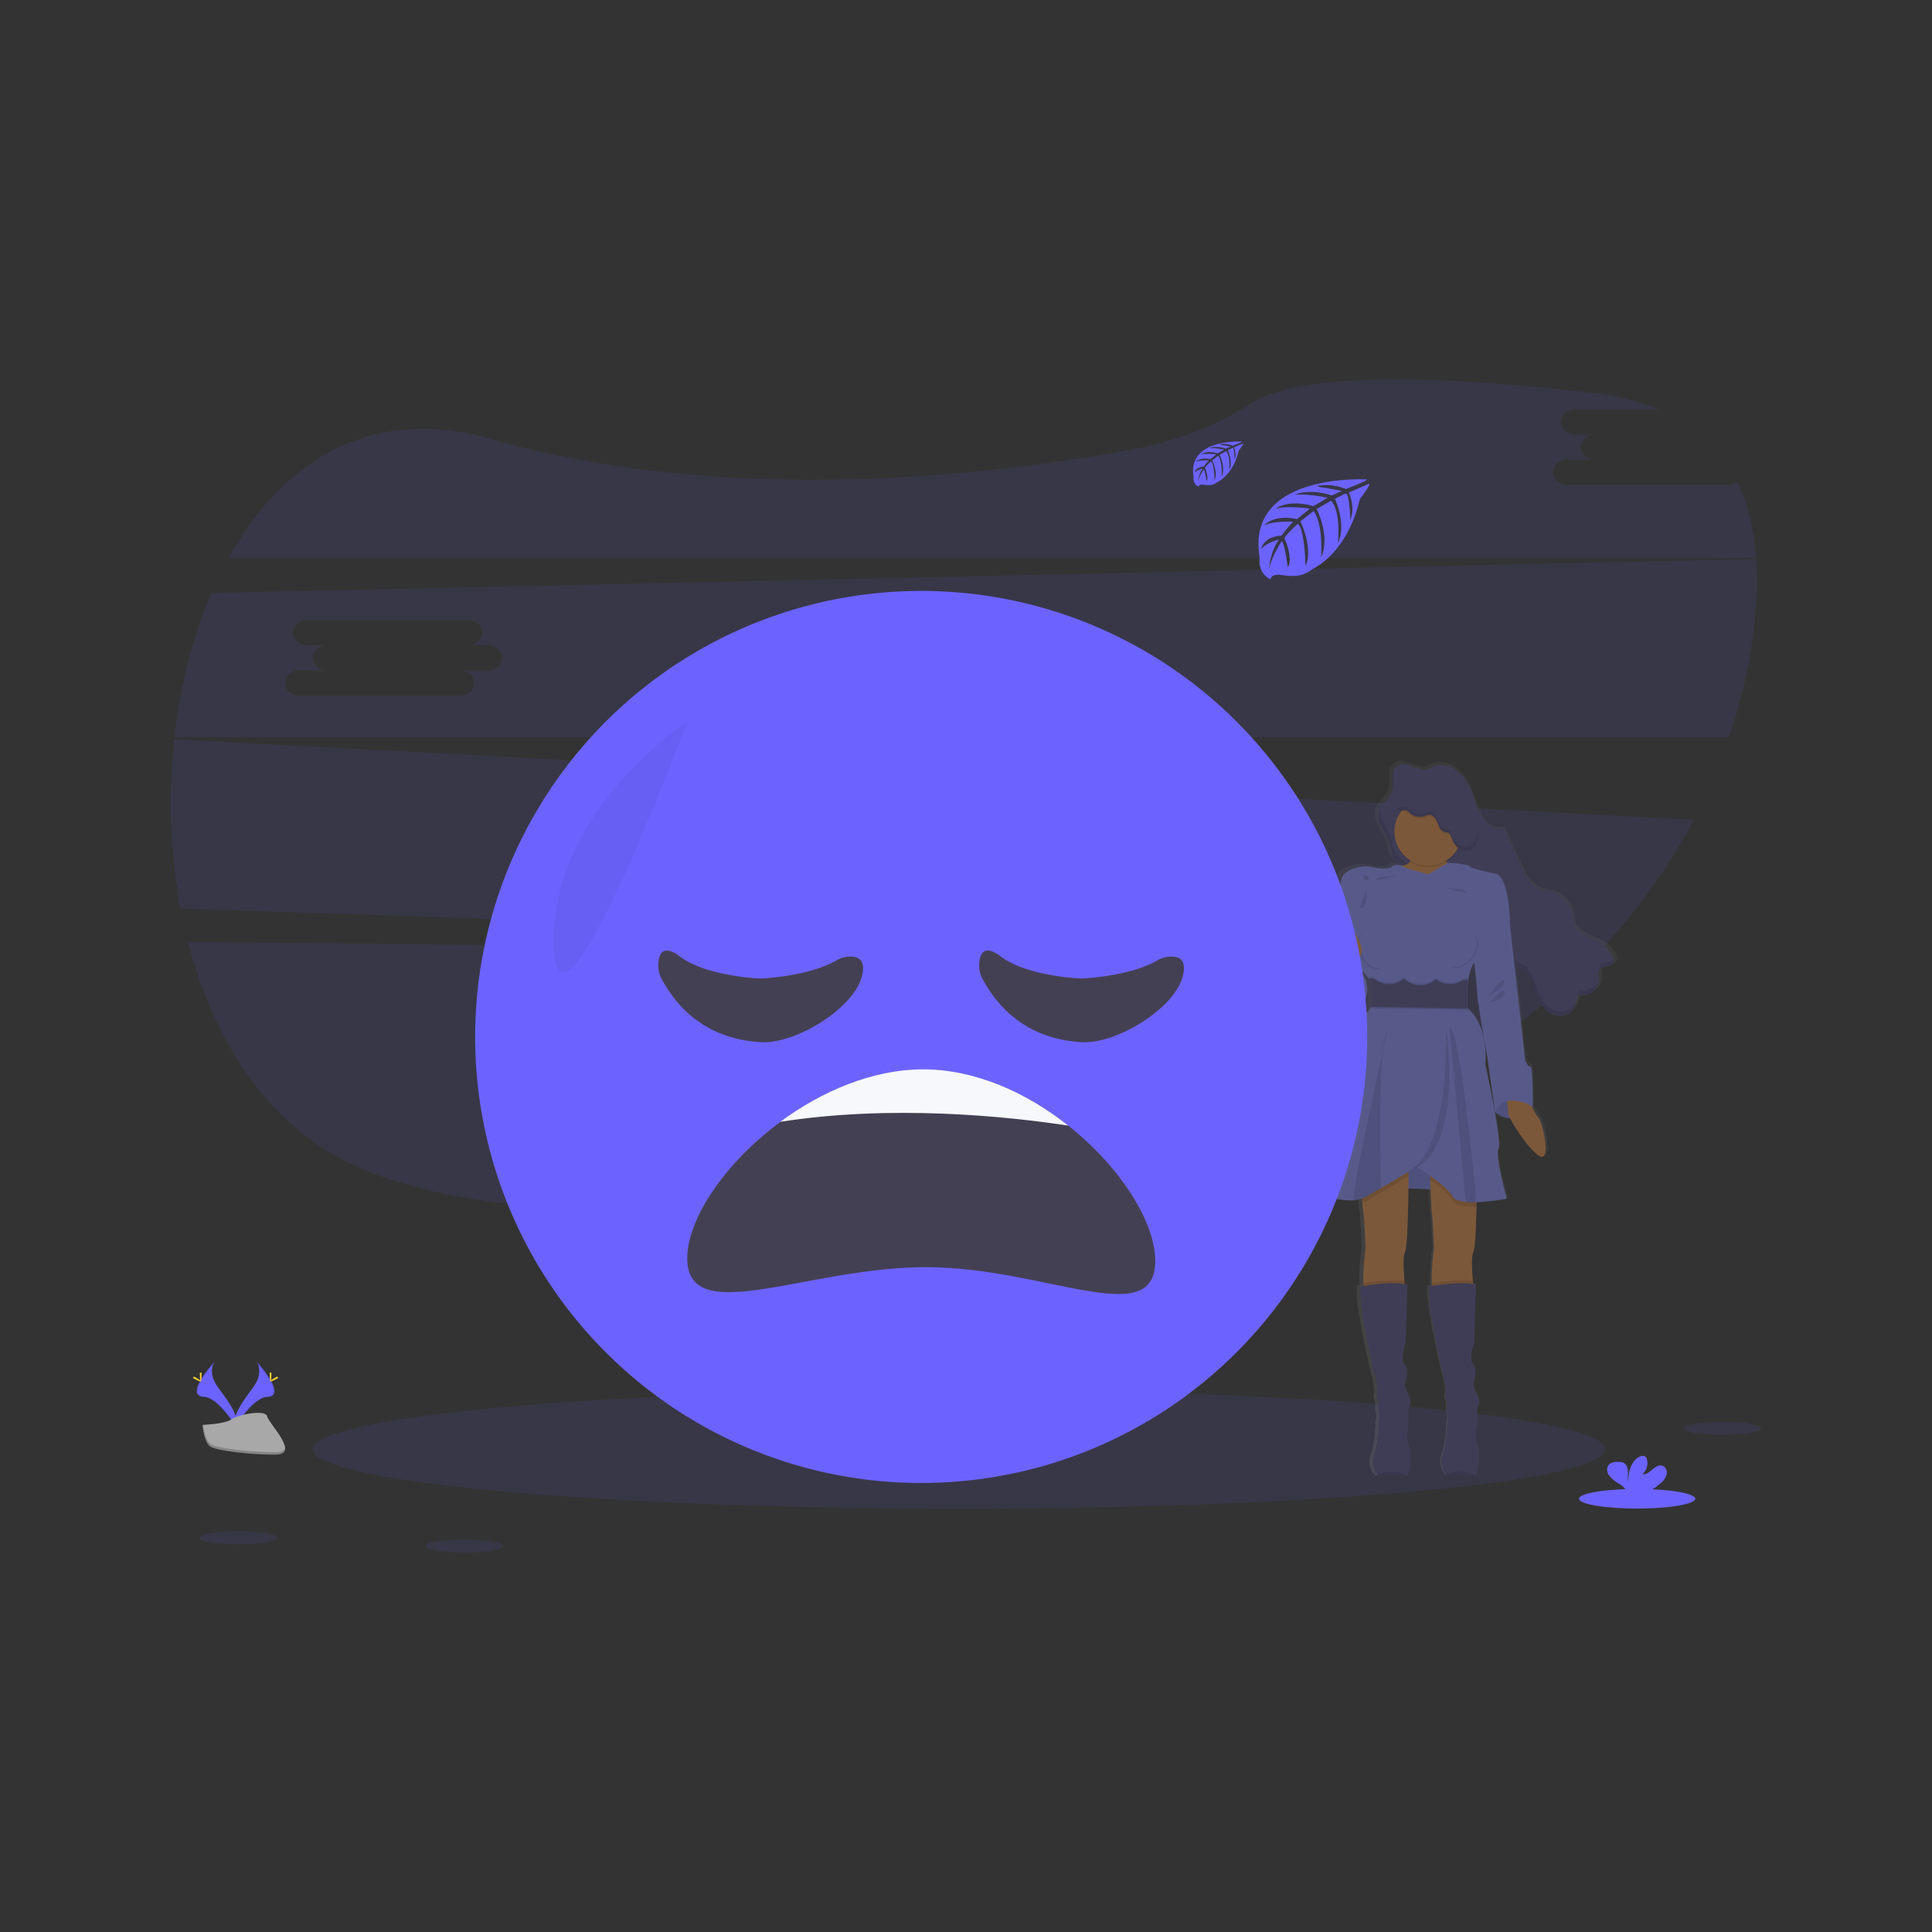 <svg id="Layer_1" data-name="Layer 1" xmlns="http://www.w3.org/2000/svg" xmlns:xlink="http://www.w3.org/1999/xlink" viewBox="0 0 1024 1024"><rect x="0" y="0" width="1024" height="1024" fill="#333333" stroke="none"/><defs><style>.cls-1,.cls-8{fill:#6c63ff;}.cls-1,.cls-4,.cls-7{opacity:0.1;}.cls-1,.cls-11,.cls-14,.cls-7{isolation:isolate;}.cls-2{fill:url(#linear-gradient);}.cls-3{fill:#3f3d56;}.cls-5{fill:#7c583a;}.cls-6{fill:#575a89;}.cls-9{fill:#444053;}.cls-10{fill:#f6f8fb;}.cls-11{opacity:0.05;}.cls-12{fill:#ffd037;}.cls-13{fill:#a8a8a8;}.cls-14{opacity:0.2;}</style><linearGradient id="linear-gradient" x1="824.25" y1="1039.21" x2="824.25" y2="660.54" gradientTransform="translate(-49.99 -257.29)" gradientUnits="userSpaceOnUse"><stop offset="0" stop-color="gray" stop-opacity="0.25"/><stop offset="0.54" stop-color="gray" stop-opacity="0.12"/><stop offset="1" stop-color="gray" stop-opacity="0.1"/></linearGradient></defs><title>icons</title><path class="cls-1" d="M99.57,499.19c13.34,51.42,41.46,95.94,86,117.48,92.5,44.82,301.09,21.68,456.8-4.83C722.89,598.12,793.7,560.26,845.12,507Z"/><path class="cls-1" d="M916,257H830.56c-4.07,0-7.36-3-7.36-6.67s3.29-6.67,7.36-6.67h14.79c-4.07,0-7.36-3-7.36-6.67s3.29-6.66,7.36-6.66H834.77c-4.06,0-7.36-3-7.36-6.67s3.3-6.67,7.36-6.67h44.6a128.33,128.33,0,0,0-34.79-8.66C723,194.2,679.67,203.55,664.34,213.13a179.45,179.45,0,0,1-62.45,24.75c-75,14-215.26,30.88-342.39-5.37-63.3-18-110.27,12.42-138.39,63.3H930.87c-1.08-14.79-4.22-28.43-10-40.38A7.82,7.82,0,0,1,916,257Z"/><path class="cls-1" d="M92.37,391.83a308.93,308.93,0,0,0,3.29,89.73l750,24.83a318.79,318.79,0,0,0,52.11-71.88Zm296.64,64H374.22c4.06,0,7.35,3,7.35,6.66s-3.29,6.67-7.35,6.67H288.77c-4.06,0-7.35-3-7.35-6.67s3.29-6.66,7.35-6.66h14.79c-4.06,0-7.35-3-7.35-6.67s3.29-6.67,7.35-6.67H293c-4.06,0-7.36-3-7.36-6.66s3.3-6.67,7.36-6.67h85.44c4.06,0,7.36,3,7.36,6.67s-3.3,6.66-7.36,6.66H389c4.06,0,7.35,3,7.35,6.67S393.07,455.82,389,455.82Z"/><path class="cls-1" d="M930.87,296.27l-818.81,18c-10,23.14-16.55,49.35-19.61,76.48h824A288.78,288.78,0,0,0,928.34,342,204.5,204.5,0,0,0,930.87,296.27ZM258.73,355.35H243.94c4.07,0,7.36,3,7.36,6.67s-3.29,6.67-7.36,6.67H158.5c-4.06,0-7.36-3-7.36-6.67s3.3-6.67,7.36-6.67h14.79c-4.06,0-7.36-3-7.36-6.66s3.3-6.67,7.36-6.67H162.72c-4.07,0-7.36-3-7.36-6.67s3.29-6.66,7.36-6.66h85.44c4.06,0,7.36,3,7.36,6.66s-3.3,6.67-7.36,6.67h10.57c4.07,0,7.36,3,7.36,6.67S262.8,355.35,258.73,355.35Z"/><ellipse class="cls-1" cx="508.25" cy="768.16" rx="342.54" ry="31.5"/><path class="cls-2" d="M857.3,507.85v-.38h0a6.08,6.08,0,0,0-1-2.46,19.43,19.43,0,0,0-7.12-6.74c-5.06-2.76-12-4-14-9.27a29.43,29.43,0,0,1-.92-5.14A15.4,15.4,0,0,0,824,472.22c-2.38-.77-5-1-7.36-2-5.21-2.22-8-7.66-10.35-12.79-3-6.52-6-13.11-9-19.62a7.65,7.65,0,0,1-7.43-.84,15.4,15.4,0,0,1-4.83-6c-3.14-6.06-4.44-12.95-8.12-18.7s-11-10.35-17.47-7.82a34.17,34.17,0,0,1-3.91,1.61c-5.52,1.31-11.65-5.05-16.4-2a5.3,5.3,0,0,0-1.84,2.07V406a9,9,0,0,0-1,4h0v1c0,1.07.08,2.22.08,3.37a18,18,0,0,1-.23,2.83v-.07a12.65,12.65,0,0,1-.38,1.53c-1.23,3.3-4.68,5.44-6.29,8.58v-.15c-.15.31-.3.69-.46,1.07a7.57,7.57,0,0,0-.46,2.53c-.15,5.83,6.06,11.34,6.75,17.63.53,4.44,1.53,5.9,5.28,8.35l.85.54c-.31,0-.69.07-1.08.07a1,1,0,0,0-.46.08,4.45,4.45,0,0,0-3.9.69c-2.92,2.3-9.74.54-12.8,0s-13.49.92-14.94,6.67-4,17.7-4,17.7,0,7.58-.92,9v.31c0,2.15.08,14.87-2,18.16-.54.77-.46,2.45-.08,4.52-2.14,2.76-4.21,6.06-3.83,8.13.69,4.36,9.5,18.08,22.15,10.72,0,0,7.2-13.18-1.84-20.23l.38-1.53c2.76,3.37,4.75,5.82,4.75,5.82a4.35,4.35,0,0,0,.31.77h-.31a37.26,37.26,0,0,1,2.15,10,10.1,10.1,0,0,1-.69,3.68h.23c-.08.23-.15.53-.23.76a6.63,6.63,0,0,1-2.38,3.22c-6.36,4.52-13.56,36.56-13.56,36.56s-14.1,52-17,54.86c-2.38,2.46,12.56,9.28,23.75,8.43a18.39,18.39,0,0,0,4.6-.84c.08.77.15,1.53.23,2.22.23,2.3.46,4.45.61,5.14.39,1.68,1.15,18.69,1.15,18.69s-1.61,11.12-1.22,18.78a9.79,9.79,0,0,0,.15,1.53l-1.38.23c-2.14,4.75,6.59,44.37,7.82,47.74a32.6,32.6,0,0,1,1.3,8s-.77,2.83-.15,4.37a9.48,9.48,0,0,1,.76,2.91,8.2,8.2,0,0,0,.23,4.21c.77,1.69-.15,4.6-.15,4.6s-.23,11.57-2.61,17.86a10.23,10.23,0,0,0,1.69,10.19,2,2,0,0,0,.54.61s13.1.08,15.4,0h.31c.92-.15,3.29-10.5,1.15-15.55s-.23-11.19-.23-11.19V746s2.37-2.22,0-6.9-2-6.13-2-6.13,2.69-7.59-.15-10,.54-11.65.54-11.65l.92-30.8a8.67,8.67,0,0,0-1.54-.38c-.07-.54-.07-1-.15-1.61-.54-5.6-1-13.18.23-15.33s1.76-21,2-34.1l12.11.46c.23,6.13.54,11.72.69,12.41.38,1.69,1.23,18.7,1.23,18.7s-1.61,11.11-1.23,18.78a11.48,11.48,0,0,0,.15,1.53l-1.38.23c-2.14,4.75,6.59,44.37,7.82,47.74a31.62,31.62,0,0,1,1.3,8.05s-.76,2.83-.15,4.36a9.85,9.85,0,0,1,.77,2.92,8.08,8.08,0,0,0,.23,4.21c.76,1.69-.16,4.6-.16,4.6s-.23,11.57-2.6,17.85a10.42,10.42,0,0,0,1.68,10.2,2.12,2.12,0,0,0,.54.61s13.1.08,15.4,0h.31c.92-.15,3.29-10.5,1.15-15.56s-.23-11.19-.23-11.19v-9.11s2.37-2.23,0-6.9-2-6.13-2-6.13,2.68-7.59-.16-10,.54-11.65.54-11.65l.92-30.8a11.08,11.08,0,0,0-1.53-.39c-.08-.53-.08-1-.16-1.61-.53-5.59-1-13.18.23-15.32,1-1.77,1.54-13.18,1.77-24.29,0-.77,0-1.54.07-2.3A121.09,121.09,0,0,0,799,634.6s-6.43-22.84-4.44-26.59c.84-1.61-.38-10.12-2.07-19.32a13.63,13.63,0,0,0,8.28,3c2.91,5.6,11.64,18.32,16.63,20.31,5.82,2.3,1.45-18.08-1.31-21.07a26.69,26.69,0,0,1-3.29-5.29l.23-.23c.07-.08.15-21.69-1.15-21.3s-2.91-3.22-2.91-3.22l-4.07-35.94-1.68-15h0c1.45,1.07,3.14,1.76,4.6,2.76,4,2.91,5.28,8,7.05,12.56,1.45,3.76,3.45,7.44,6.74,9.81s8.2,3,11.49.62c3.07-2.23,4-6.29,4.68-10,5.59,1.92,12.34-3.29,11.57-9-.15-1.38-.69-3,.08-4.22,1.45-2.45,6.13-1,7.66-3.44a2.89,2.89,0,0,0,.38-1.38C857.3,507.93,857.3,507.93,857.3,507.85Zm-74.41,19.77c-.08,1.38,1.76,12.41,3.3,21.07-1.23-5.44-3.76-11.26-8.74-15.25a4.91,4.91,0,0,0-.08-.76h.08s-.23-2.22-.23-5.29a60.7,60.7,0,0,1,.61-8.28h-.07c0-.23.07-.46.07-.69a24.73,24.73,0,0,1,1.84-6.66,25.07,25.07,0,0,1,1.38-2.38c.92,7.36,1.92,16.86,1.84,18.24ZM787,553.14c.69,3.75,1.15,6.44,1.15,6.44l4.06,28v.15c-2.22-11.8-5-24.22-5-24.22A46.37,46.37,0,0,0,787,553.14Z"/><path class="cls-3" d="M737.14,449.84c-.76-7-8.43-13.18-6.13-19.92,1.23-3.68,5.14-5.91,6.52-9.58.84-2.38.46-5.06.46-7.59s.61-5.44,2.75-6.82c4.6-3.07,10.5,3.22,15.87,1.92a32.8,32.8,0,0,0,3.75-1.61c6.29-2.53,13.34,2.07,16.86,7.74s4.83,12.56,7.89,18.62a14.6,14.6,0,0,0,4.68,5.9,7.2,7.2,0,0,0,7.2.84l8.81,19.54c2.3,5.06,4.91,10.5,10,12.72,2.22,1,4.75,1.23,7.12,2a15.3,15.3,0,0,1,10,11.58,29.49,29.49,0,0,0,.92,5.13c1.92,5.29,8.66,6.44,13.57,9.2a19.24,19.24,0,0,1,6.9,6.66c.76,1.31,1.45,3.07.61,4.37-1.46,2.38-6,1-7.44,3.45-.68,1.23-.23,2.76,0,4.14.69,5.67-5.82,10.88-11.18,9-.62,3.68-1.54,7.67-4.52,9.89-3.22,2.37-7.9,1.76-11.12-.61s-5.13-6.06-6.51-9.74c-1.69-4.52-3-9.65-6.82-12.56-1.38-1.08-3.07-1.69-4.44-2.76-3.07-2.38-4.6-6.21-5.68-10-1.37-4.68-2.52-9.51-4.59-13.87s-5.29-8.51-9.74-10.58c-4.21-1.92-9-1.76-13.33-3.29-7.43-2.61-13-8.89-20.31-11.81a31.64,31.64,0,0,1-6.66-3.75C738.68,455.66,737.68,454.28,737.14,449.84Z"/><g class="cls-4"><path d="M737.83,418.88a4.53,4.53,0,0,0,.39-.92c.84-2.37.46-5.06.46-7.59a13.43,13.43,0,0,1,.23-2.52,10.44,10.44,0,0,0-1,4.82A27.5,27.5,0,0,1,737.83,418.88Z"/><path d="M832.32,534.59c-3.22,2.38-7.89,1.77-11.11-.61s-5.14-6-6.52-9.73c-1.68-4.52-2.91-9.66-6.82-12.57-1.38-1.07-3.06-1.76-4.44-2.76-3.07-2.37-4.6-6.21-5.67-10-1.38-4.67-2.53-9.5-4.6-13.87s-5.29-8.51-9.73-10.58c-4.14-1.91-9-1.76-13.26-3.29-7.43-2.61-12.95-8.89-20.31-11.8a35.68,35.68,0,0,1-6.66-3.76c-3.61-2.53-4.6-3.9-5.14-8.35-.76-6.67-7.51-12.41-6.43-18.7a11.31,11.31,0,0,0-.46,1.08c-2.3,6.74,5.36,12.87,6.13,19.92.53,4.44,1.53,5.82,5.13,8.35a32,32,0,0,0,6.67,3.76c7.35,2.91,12.87,9.19,20.3,11.8,4.3,1.53,9.12,1.38,13.26,3.29,4.45,2,7.66,6.13,9.73,10.58s3.22,9.19,4.6,13.87c1.15,3.68,2.61,7.59,5.67,10,1.38,1.07,3.07,1.76,4.45,2.76,3.83,2.91,5.13,8,6.82,12.57,1.38,3.75,3.37,7.35,6.59,9.73s7.89,3,11.11.61c2.07-1.53,3.06-3.83,3.75-6.36A10.56,10.56,0,0,1,832.32,534.59Z"/><path d="M848.1,511.6a3.58,3.58,0,0,0-.38,1.77c1.76-1.69,5.67-.69,7-2.92a3,3,0,0,0,.39-1.83C853.32,510.38,849.41,509.38,848.1,511.6Z"/><path d="M836.84,524.71c-.15.76-.31,1.61-.46,2.37,4.67,1.46,10.12-2.3,10.88-7.05C845.35,523.71,840.75,526.16,836.84,524.71Z"/></g><path class="cls-5" d="M747.1,453.52s2.53,5.13-5,5.29S747,492.22,747,492.22l12.49,15.94L775,499.73l.92-23.22,1.15-14s-14.56-4.75-11.88-11S747.1,453.52,747.1,453.52Z"/><path class="cls-6" d="M792.32,589.46s9.19,9,19.92-3L804,577.74H793.54Z"/><path class="cls-7" d="M793.31,577.74,792,589.46s9.2,9,19.92-3"/><path class="cls-5" d="M808.79,579.35s3.68,9.73,6.36,12.64,6.9,23.22,1.31,20.92-16.33-19.39-17-22.38a110.35,110.35,0,0,1-.92-11.26Z"/><polygon class="cls-6" points="728.41 629.16 777.99 631.07 772.24 610.08 747.26 609.62 728.41 629.16"/><polygon class="cls-7" points="735.3 629.16 784.88 631.07 779.14 610.08 754.15 609.62 735.3 629.16"/><path class="cls-5" d="M744.65,663.72c-1.15,2.14-.69,9.73-.23,15.32.31,3.53.69,6.29.69,6.29s-18.54,5.74-21.3.76a14.88,14.88,0,0,1-1.15-6.05c-.38-7.66,1.15-18.7,1.15-18.7s-.77-17-1.15-18.62c-.15-.69-.38-2.76-.61-5.06-.31-3.37-.69-7.2-.69-7.2l25.28-13.41s0,2.53-.07,6.36C746.49,635.52,746.11,661,744.65,663.72Z"/><path class="cls-7" d="M745.19,685.33s-18.55,5.74-21.3.76a14.71,14.71,0,0,1-1.15-6.05c3.83-.61,15.48-2.22,21.84-1C744.81,682.64,745.19,685.33,745.19,685.33Z"/><path class="cls-3" d="M745.8,781.88h-.3c-2.23.08-15,0-15,0-.15-.23-.38-.38-.53-.61a10.47,10.47,0,0,1-1.69-10.12c2.3-6.28,2.53-17.77,2.53-17.77s.92-2.92.15-4.6a8.24,8.24,0,0,1-.23-4.22,12.6,12.6,0,0,0-.76-2.91c-.62-1.53.15-4.37.15-4.37a31.86,31.86,0,0,0-1.3-8c-1.15-3.3-9.58-42.76-7.51-47.51,0,0,17.85-3.07,24.67-.77l-.92,30.65s-3.22,9.2-.53,11.65.15,10,.15,10-.38,1.38,1.91,6.13,0,6.9,0,6.9v9s-1.76,6.13.23,11.11S746.72,781.73,745.8,781.88Z"/><path class="cls-5" d="M780.9,663.72c-1.15,2.14-.69,9.73-.23,15.32.31,3.53.69,6.29.69,6.29s-18.55,5.74-21.3.76a14.71,14.71,0,0,1-1.15-6.05c-.39-7.66,1.15-18.7,1.15-18.7s-.77-17-1.15-18.62c-.23-.92-.54-9.43-.85-17.09-.23-6.51-.46-12.49-.46-12.49l25.29,3.91s0,11.11-.3,22.53C782.36,650.61,781.82,662,780.9,663.72Z"/><path class="cls-7" d="M781.36,685.33s-18.55,5.74-21.3.76a14.71,14.71,0,0,1-1.15-6.05c3.83-.61,15.48-2.22,21.84-1C781.05,682.64,781.36,685.33,781.36,685.33Z"/><path class="cls-3" d="M782.05,781.88h-.31c-2.22.08-14.94,0-14.94,0-.15-.23-.38-.38-.54-.61a10.46,10.46,0,0,1-1.68-10.12c2.3-6.28,2.53-17.77,2.53-17.77s.92-2.92.15-4.6a8.12,8.12,0,0,1-.23-4.22,12.13,12.13,0,0,0-.77-2.91c-.61-1.53.16-4.37.16-4.37a31.43,31.43,0,0,0-1.31-8c-1.15-3.3-9.58-42.76-7.51-47.51,0,0,17.86-3.07,24.68-.77l-.92,30.65s-3.22,9.2-.54,11.65.16,10,.16,10-.39,1.38,1.91,6.13,0,6.9,0,6.9v9s-1.76,6.13.23,11.11S782.89,781.73,782.05,781.88Z"/><circle class="cls-7" cx="757.07" cy="441.56" r="18.01"/><circle class="cls-5" cx="757.07" cy="440.8" r="18.01"/><path class="cls-7" d="M721.43,630.46l25.29-13.41s0,2.53-.08,6.36c-3.67,2.22-9.27,5.52-14.63,8.66-2.91,1.68-5.75,3.37-8.2,4.75a12.15,12.15,0,0,1-1.76.77C721.74,634.21,721.43,630.46,721.43,630.46Z"/><path class="cls-7" d="M782.89,617s0,11.11-.31,22.53h-.07a46.63,46.63,0,0,1-5.67-.15c-3.3-.39-6-1.23-6.9-3-1.91-3.37-7.28-7.66-11.88-10.88-.23-6.52-.46-12.49-.46-12.49Z"/><path class="cls-6" d="M778.22,519.57a75.46,75.46,0,0,0-.39,15c11.65,9.58,9.43,29.74,9.43,29.74s9,40.84,7,44.6,4.37,26.43,4.37,26.43a114.36,114.36,0,0,1-16.17,1.84,46.63,46.63,0,0,1-5.67-.15c-3.3-.38-6-1.23-6.9-3-3.6-6.28-19-15.56-19-15.56s-9.81,5.91-18.93,11.19c-2.91,1.69-5.75,3.37-8.2,4.75a14.36,14.36,0,0,1-6.36,1.77c-10.88.76-25.29-6-23-8.43,2.83-2.92,16.7-54.56,16.7-54.56s7.05-32,13.19-36.4a7,7,0,0,0,2.29-3.22c2.07-5.83-1.38-15.18-1.38-15.18s-19.77-24.36-18.92-25.82.92-9,.92-9,2.45-11.87,3.83-17.62,11.49-7.13,14.4-6.67,9.58,2.3,12.42,0,7.51.92,7.51.92l11.65,3.22,10.5-6.13s10.49.54,11.34,1.91,14.71,4.07,14.71,4.07c7,4.75,6.74,27.2,6.74,27.2s-16.86,14.71-20.3,22.22A27.89,27.89,0,0,0,778.22,519.57Z"/><path class="cls-6" d="M796.53,487.62l3.83,3.06,4,35.64,4,35.78s1.54,3.61,2.84,3.22,1.15,21.23,1.15,21.23-14.64-9-19.93,3l-4.06-28.89s-5.21-29.51-5.13-31.8-2.68-27.21-2.68-27.21Z"/><path class="cls-6" d="M709.17,489.3l-2.83,3.45s.23,14.79-1.92,18.39,6,24.53,9,23.22,10-33.94,10-34.33S709.17,489.3,709.17,489.3Z"/><path class="cls-6" d="M708.87,510.38s-9,9-8.28,13.41,9.2,18,21.46,10.65C722.05,534.44,733.39,513.06,708.87,510.38Z"/><path class="cls-7" d="M745.5,782c-2.23.08-15,0-15,0-.15-.23-.38-.38-.53-.61C733.31,780.2,740.28,778.59,745.5,782Z"/><path class="cls-7" d="M781.74,782c-2.22.08-14.94,0-14.94,0-.15-.23-.38-.38-.54-.61C769.56,780.2,776.53,778.59,781.74,782Z"/><path class="cls-7" d="M732.93,557.28c-1.92,18.77-1.3,55.94-.92,72.49-2.91,1.69-5.75,3.37-8.2,4.75a14.35,14.35,0,0,1-6.36,1.76C716.61,631.3,727.87,580,732.93,557.28Z"/><path class="cls-7" d="M735.3,546.62c-.07.31-1,4.37-2.37,10.66C733.46,551.91,734.23,548.08,735.3,546.62Z"/><path class="cls-7" d="M766.42,544.63s10.88,68.2-21.31,76.63C745.11,621.26,767.41,617.89,766.42,544.63Z"/><path class="cls-7" d="M782.51,637.28a46.63,46.63,0,0,1-5.67-.15l-8.66-93.26C773.7,547.47,780.36,613.6,782.51,637.28Z"/><path class="cls-7" d="M743.66,430.15a4.06,4.06,0,0,1,1.68.15,6.3,6.3,0,0,1,2.15,1.61,7.88,7.88,0,0,0,7.28,1.45,11.29,11.29,0,0,1,2.76-.76,4.21,4.21,0,0,1,3.44,2.3c.69,1.22,1.15,2.68,1.77,4a5.11,5.11,0,0,0,3.14,2.91,4.54,4.54,0,0,1,2,.46,2.52,2.52,0,0,1,.84,1.15c1.23,2.61,2.15,5.67,4.68,6.9a6.82,6.82,0,0,0,3,.69,6,6,0,0,0,3.06-.54,6.16,6.16,0,0,0,2.23-2.22c1.6-2.61,1.76-5.9,1.37-9a24.92,24.92,0,0,0-4-10.8,22.42,22.42,0,0,0-20.54-9.5,23.66,23.66,0,0,0-4.06.76c-4.9,1.31-9.65,3.76-12.64,7.82a28.28,28.28,0,0,1-2.38,2.91C740.9,430.3,742.28,430.22,743.66,430.15Z"/><path class="cls-3" d="M743.66,429.38a4.06,4.06,0,0,1,1.68.15,6.43,6.43,0,0,1,2.15,1.61,7.88,7.88,0,0,0,7.28,1.46,10.88,10.88,0,0,1,2.76-.77,4.21,4.21,0,0,1,3.44,2.3c.69,1.23,1.15,2.68,1.77,4a5.13,5.13,0,0,0,3.14,2.92,4.4,4.4,0,0,1,2,.46,2.47,2.47,0,0,1,.84,1.15c1.23,2.6,2.15,5.67,4.68,6.89a6.82,6.82,0,0,0,3,.69,6,6,0,0,0,3.06-.53,6.27,6.27,0,0,0,2.23-2.23c1.6-2.6,1.76-5.9,1.37-9a25,25,0,0,0-4-10.81,22.44,22.44,0,0,0-20.54-9.5,22.75,22.75,0,0,0-4.06.77c-4.9,1.3-9.65,3.75-12.64,7.81a28.39,28.39,0,0,1-2.38,2.92C740.9,429.53,742.28,429.46,743.66,429.38Z"/><path class="cls-7" d="M724.12,472.29s.91,7.13-2.15,9S724.12,472.29,724.12,472.29Z"/><path class="cls-7" d="M789.1,527.77s7.28-10.73,8.27-7.66S789.1,527.77,789.1,527.77Z"/><path class="cls-7" d="M789.64,531.3s7.2-8.81,7.89-5.37S789.64,531.3,789.64,531.3Z"/><path class="cls-7" d="M768.48,520.8a11.63,11.63,0,0,1-7.2-2.38h-.61a11.88,11.88,0,0,1-16.09-.3h-.85a12,12,0,0,1-15.55-.31l-3-.08s3.52,9.35,1.38,15.18l51.19.92a69.9,69.9,0,0,1,.38-15v-.08l-2.84-.08A10.74,10.74,0,0,1,768.48,520.8Z"/><path class="cls-7" d="M768.48,522.33a11.62,11.62,0,0,1-7.2-2.37h-.61a11.54,11.54,0,0,1-7.89,3,11.4,11.4,0,0,1-8.2-3.3h-.85a12,12,0,0,1-15.55-.31l-3-.07s3.52,9.35,1.38,15.17l51.19.92a69.9,69.9,0,0,1,.38-15v-.08l-2.84-.07A10.79,10.79,0,0,1,768.48,522.33Z"/><path class="cls-3" d="M768.48,521.57a11.63,11.63,0,0,1-7.2-2.38h-.61a11.54,11.54,0,0,1-7.89,3,11.36,11.36,0,0,1-8.2-3.3h-.85a12,12,0,0,1-15.55-.3l-3-.08s3.52,9.35,1.38,15.17l51.19.92a69.9,69.9,0,0,1,.38-15v-.07l-2.84-.08A10.8,10.8,0,0,1,768.48,521.57Z"/><path class="cls-7" d="M766.26,470.45s10.81.69,10.88,2.23S766.26,470.45,766.26,470.45Z"/><path class="cls-7" d="M740.05,463.94s-10.8.69-10.88,2.22S740.05,463.94,740.05,463.94Z"/><path class="cls-7" d="M781.28,495.28c-.07-.08-.23-.15-.3-.23,2.75,2.45,2.29,7.89-1.08,12.42s-8.5,6.36-11.65,4.29a1.46,1.46,0,0,0,.31.23c3.07,2.37,8.43.53,12-4.14S784.35,497.66,781.28,495.28Z"/><path class="cls-7" d="M722.05,506.85c-2.76-4.9-2.38-10.34.69-12.41-.16.08-.23.08-.39.15-3.37,1.92-3.83,7.51-1,12.65s7.89,7.66,11.26,5.82c.08-.08.23-.15.31-.23C729.56,514.36,724.73,511.83,722.05,506.85Z"/><path class="cls-7" d="M725.65,465.4h0l-1,1.53-2.53-1.38,1.31-2.07A6,6,0,0,1,725.65,465.4Z"/><path class="cls-5" d="M709.63,522.1s2.22-10.57-.76-13.94-2.07-20.92,2.52-20.54,11.5,14.33,10.35,17.24-5.52,18-5.52,18Z"/><path class="cls-7" d="M781.74,445.93a5.2,5.2,0,0,1-5.29,2.76,6.81,6.81,0,0,1-3-.69c-2.53-1.3-3.53-4.29-4.68-6.9a2.51,2.51,0,0,0-.76-1.22,4.48,4.48,0,0,0-2-.46,5,5,0,0,1-3.14-2.91c-.69-1.38-1.07-2.76-1.76-4a4.08,4.08,0,0,0-3.45-2.3,11.31,11.31,0,0,0-2.76.77,7.42,7.42,0,0,1-7.28-1.46,7.31,7.31,0,0,0-2.14-1.61,4.23,4.23,0,0,0-1.69-.15c-.92,0-1.76.08-2.61.15-.46.54-.92,1.15-1.38,1.61,1.38-.07,2.69-.23,4.07-.23a4.06,4.06,0,0,1,1.68.16,6.4,6.4,0,0,1,2.15,1.6,7.86,7.86,0,0,0,7.28,1.46,8.3,8.3,0,0,1,2.76-.77,4.23,4.23,0,0,1,3.44,2.3c.69,1.23,1.15,2.69,1.77,4a5.11,5.11,0,0,0,3.14,2.91,5.79,5.79,0,0,1,2,.46,2.52,2.52,0,0,1,.84,1.15c1.23,2.6,2.15,5.67,4.68,6.9a6.82,6.82,0,0,0,3,.69,6.11,6.11,0,0,0,3.06-.54,6.24,6.24,0,0,0,2.23-2.22,12.75,12.75,0,0,0,1.53-7.13A12.9,12.9,0,0,1,781.74,445.93Z"/><ellipse class="cls-6" cx="713" cy="525.78" rx="6.9" ry="4.67"/><circle class="cls-8" cx="488.24" cy="549.61" r="236.41"/><path class="cls-9" d="M612.31,668.39c0,37.32-58.7,3.22-121.54,3.22S364.26,704.33,364.26,667c0-21.3,20.3-50.88,49.35-72.34h0c21.91-16.17,48.81-27.81,75.86-27.81,27.82,0,55,12.56,76.79,29.8C593.61,618.35,612.31,647.55,612.31,668.39Z"/><path class="cls-10" d="M566.18,596.59c-33.41-5.06-93.87-11.19-152.65-2,21.92-16.17,48.81-27.82,75.86-27.82C517.21,566.78,544.49,579.35,566.18,596.59Z"/><path class="cls-11" d="M364.18,382.71S293,428.23,293.53,499.42,364.18,382.71,364.18,382.71Z"/><path class="cls-8" d="M724.58,254.12s-64.53-3.9-56.94,41.31c0,0-1.53,8,5.75,11.65,0,0,.15-3.38,6.59-2.23a26.75,26.75,0,0,0,7,.31,14.79,14.79,0,0,0,8.58-3.53h0s18.16-7.51,25.21-37.16c0,0,5.21-6.44,5-8.12L714.92,261s3.68,7.89.77,14.41c0,0-.39-14.1-2.46-13.8-.38.08-5.67,2.76-5.67,2.76s6.36,13.72,1.54,23.6c0,0,1.83-16.85-3.61-22.6l-7.66,4.44s7.51,14.1,2.38,25.67c0,0,1.3-17.7-4-24.59l-7,5.44s7,13.94,2.76,23.52c0,0-.54-20.61-4.22-22.14,0,0-6,5.36-7,7.58,0,0,4.83,10.12,1.84,15.41,0,0-1.84-13.72-3.3-13.8,0,0-6.05,9.12-6.66,15.33,0,0,.23-9.27,5.21-16.17,0,0-5.83,1-9.28,4.83,0,0,.92-6.44,10.73-7,0,0,5-6.89,6.36-7.28,0,0-9.81-.84-15.71,1.84,0,0,5.21-6.05,17.48-3.29l6.89-5.6s-12.87-1.76-18.31.16c0,0,6.28-5.37,20.15-1.46l7.51-4.44s-11-2.38-17.47-1.54c0,0,6.9-3.68,19.69.31l5.37-2.38s-8.05-1.61-10.42-1.84-2.46-.91-2.46-.91a27.42,27.42,0,0,1,15.1,1.76C713.39,259.1,724.73,254.89,724.58,254.12Z"/><path class="cls-8" d="M658.37,234.05s-29.12-1.77-25.75,18.69a4.9,4.9,0,0,0,2.6,5.21s.08-1.53,3-1a14.62,14.62,0,0,0,3.14.15,6.76,6.76,0,0,0,3.91-1.61h0s8.2-3.37,11.34-16.78c0,0,2.38-2.91,2.3-3.68l-4.9,2.07s1.68,3.53.38,6.51c0,0-.15-6.36-1.07-6.2a26.26,26.26,0,0,0-2.53,1.22s2.91,6.21.69,10.66c0,0,.84-7.59-1.61-10.2l-3.45,2s3.37,6.36,1.07,11.57c0,0,.62-8-1.83-11.11L642.5,244s3.15,6.28,1.23,10.57c0,0-.23-9.27-1.92-10,0,0-2.76,2.46-3.14,3.45,0,0,2.15,4.6.84,7,0,0-.84-6.21-1.53-6.21,0,0-2.76,4.06-3,6.9a15,15,0,0,1,2.38-7.36,8.52,8.52,0,0,0-4.22,2.15s.39-2.92,4.83-3.15c0,0,2.3-3.14,2.84-3.29,0,0-4.45-.39-7.13.84,0,0,2.38-2.76,7.89-1.53l3.07-2.53s-5.83-.77-8.28.08c0,0,2.84-2.46,9.12-.62l3.37-2s-5-1.07-7.89-.69c0,0,3.14-1.68,8.89.15l2.45-1.07s-3.6-.69-4.67-.84-1.15-.38-1.15-.38a12.15,12.15,0,0,1,6.82.76C653.31,236.27,658.44,234.35,658.37,234.05Z"/><ellipse class="cls-1" cx="912.86" cy="757.05" rx="20.61" ry="3.45"/><ellipse class="cls-1" cx="126.39" cy="815.06" rx="20.61" ry="3.45"/><ellipse class="cls-1" cx="246.17" cy="819.43" rx="20.61" ry="3.45"/><ellipse class="cls-8" cx="867.72" cy="794.37" rx="30.81" ry="5.21"/><path class="cls-8" d="M880.44,785.87a8.68,8.68,0,0,0,2.91-4.45,4,4,0,0,0-2.06-4.52c-1.92-.69-3.91.61-5.44,1.92s-3.3,2.83-5.29,2.53a7.94,7.94,0,0,0,2.45-7.51,3.15,3.15,0,0,0-.69-1.54c-1.07-1.15-2.91-.61-4.21.23-4,2.84-5.14,8.2-5.14,13.11a25.38,25.38,0,0,1-.08-5.37c0-1.76-.53-3.83-2-4.75a5.42,5.42,0,0,0-3.06-.69c-1.77-.07-3.76.08-5,1.38-1.54,1.61-1.15,4.37.23,6.13a19.8,19.8,0,0,0,5.21,4.14A11.54,11.54,0,0,1,862,790c.08.23.23.39.31.62h11.27A30.25,30.25,0,0,0,880.44,785.87Z"/><path class="cls-8" d="M136,721.65s4.22,5.52-1.91,13.79-11.27,15.33-9.2,20.54c0,0,9.27-15.4,16.86-15.63S144.32,730.92,136,721.65Z"/><path class="cls-7" d="M136,721.65a5.38,5.38,0,0,1,.84,1.76c7.36,8.66,11.27,16.71,4.22,16.94-6.59.23-14.56,12-16.4,14.94l.23.69s9.27-15.4,16.86-15.63S144.32,730.92,136,721.65Z"/><path class="cls-12" d="M143.86,728.62c0,1.92-.23,3.53-.46,3.53s-.46-1.53-.46-3.53.31-1,.54-1S143.86,726.71,143.86,728.62Z"/><path class="cls-12" d="M146.47,730.92c-1.69.92-3.14,1.46-3.3,1.23s1.15-1.15,2.84-2.07,1-.23,1.15,0S148.23,730,146.47,730.92Z"/><path class="cls-8" d="M113.75,721.65s-4.22,5.52,1.91,13.79,11.27,15.33,9.2,20.54c0,0-9.27-15.4-16.86-15.63S105.47,730.92,113.75,721.65Z"/><path class="cls-7" d="M113.75,721.65a4.71,4.71,0,0,0-.84,1.76c-7.36,8.66-11.35,16.71-4.22,16.94,6.59.23,14.56,12,16.4,14.94l-.23.69s-9.27-15.4-16.86-15.63S105.47,730.92,113.75,721.65Z"/><path class="cls-12" d="M105.93,728.62c0,1.92.23,3.53.46,3.53s.46-1.53.46-3.53-.23-1-.53-1S105.93,726.71,105.93,728.62Z"/><path class="cls-12" d="M103.25,730.92c1.69.92,3.22,1.46,3.3,1.23s-1.15-1.15-2.84-2.07-1-.23-1.15,0S101.56,730,103.25,730.92Z"/><path class="cls-13" d="M107.31,755.21s11.8-.38,15.33-2.91,18.08-5.52,19-1.53S159.34,770.92,146,771s-30.88-2.07-34.41-4.21S107.31,755.21,107.31,755.21Z"/><path class="cls-14" d="M146.24,769.7c-13.26.07-30.88-2.07-34.41-4.22-2.68-1.61-3.75-7.51-4.14-10.27h-.38s.77,9.51,4.29,11.65,21.15,4.37,34.41,4.22c3.83,0,5.13-1.38,5.06-3.45C150.53,768.93,149.08,769.7,146.24,769.7Z"/><path class="cls-9" d="M404.18,518.58c4.52-.23,25.67-1.84,39.08-9.5a14.41,14.41,0,0,1,7.13-2.07c4.29-.16,9.19,1.68,6.05,11.64-5.13,16.33-34.71,34.72-53.1,33.72-17.7-1-38.7-8.12-52.49-33.18a15.53,15.53,0,0,1-1.92-7.89c.15-5.06,2-11.42,11.49-4.29,12.8,9.58,37.17,11.34,42.07,11.64A13.65,13.65,0,0,0,404.18,518.58Z"/><path class="cls-9" d="M574.3,518.58c4.52-.23,25.67-1.84,39.08-9.5a14.41,14.41,0,0,1,7.13-2.07c4.29-.16,9.2,1.68,6,11.64-5.13,16.33-34.71,34.72-53.1,33.72-17.7-1-38.7-8.12-52.49-33.18a15.53,15.53,0,0,1-1.92-7.89c.15-5.06,2-11.42,11.5-4.29,12.79,9.58,37.16,11.34,42.07,11.64A13.49,13.49,0,0,0,574.3,518.58Z"/></svg>